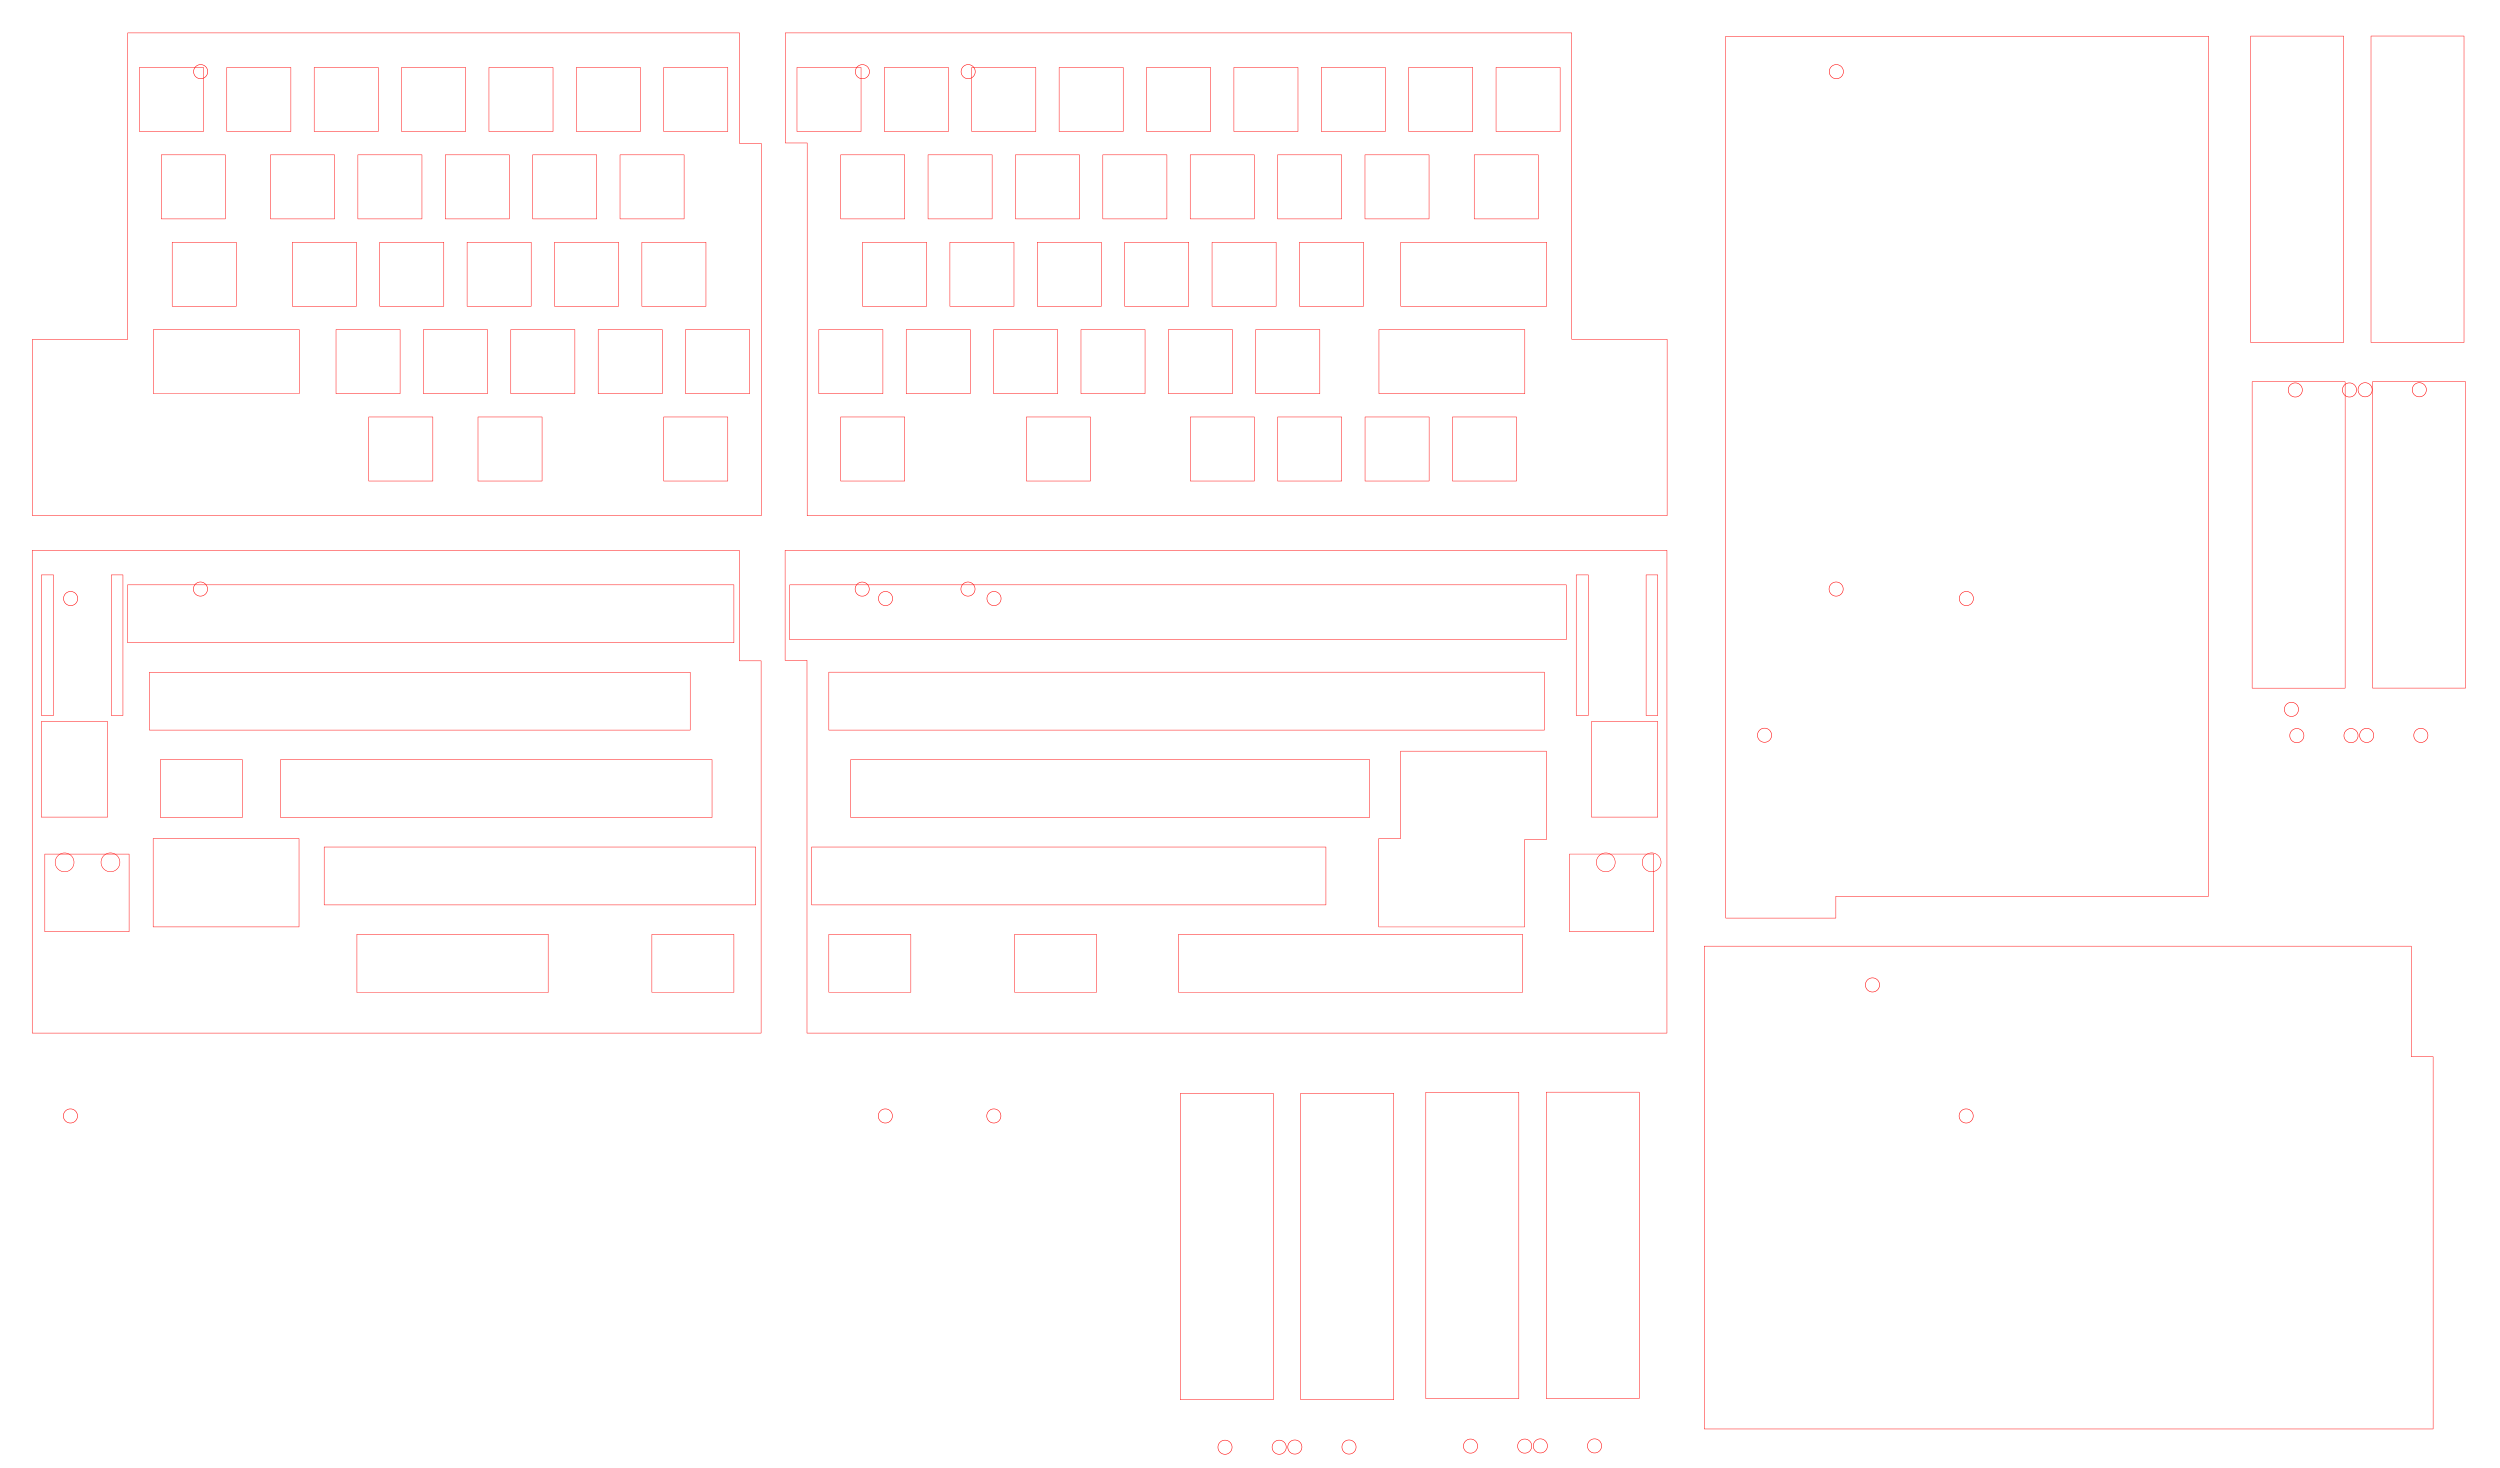 <?xml version="1.0" encoding="UTF-8" standalone="no"?>
<!-- Created with Inkscape (http://www.inkscape.org/) -->

<svg
   xmlns:dc="http://purl.org/dc/elements/1.1/"
   xmlns:cc="http://creativecommons.org/ns#"
   xmlns:rdf="http://www.w3.org/1999/02/22-rdf-syntax-ns#"
   xmlns:svg="http://www.w3.org/2000/svg"
   xmlns="http://www.w3.org/2000/svg"
   xmlns:sodipodi="http://sodipodi.sourceforge.net/DTD/sodipodi-0.dtd"
   xmlns:inkscape="http://www.inkscape.org/namespaces/inkscape"
   width="545mm"
   height="320mm"
   viewBox="0 0 545 320"
   version="1.1"
   id="svg913"
   inkscape:version="0.92.3 (2405546, 2018-03-11)"
   sodipodi:docname="acrylic-2mm.svg">
  <defs
     id="defs907" />
  <sodipodi:namedview
     id="base"
     pagecolor="#ffffff"
     bordercolor="#666666"
     borderopacity="1.0"
     inkscape:pageopacity="0.0"
     inkscape:pageshadow="2"
     inkscape:zoom="0.7"
     inkscape:cx="798.10634"
     inkscape:cy="715.59891"
     inkscape:document-units="mm"
     inkscape:current-layer="layer1"
     showgrid="false"
     inkscape:showpageshadow="false"
     inkscape:window-width="2018"
     inkscape:window-height="1298"
     inkscape:window-x="559"
     inkscape:window-y="494"
     inkscape:window-maximized="0" />
  <g
     inkscape:label="レイヤー 1"
     inkscape:groupmode="layer"
     id="layer1"
     transform="translate(0,23)">
    <polyline
       id="polyline11153"
       points="10034,32078 10127,32117 10211,32173 10282,32244 10338,32328 10376,32421 10396,32520 10396,32621 10376,32720 10338,32813 10282,32897 10211,32968 10127,33024 10034,33063 9935,33082 9834,33082 9735,33063 9642,33024 9558,32968 9487,32897 9431,32813 9392,32720 9373,32621 9373,32520 9392,32421 9431,32328 9487,32244 9558,32173 9642,32117 9735,32078 9834,32059 9935,32059 10034,32078 "
       style="fill:none;fill-opacity:1;fill-rule:evenodd;stroke:#ff0000;stroke-width:39.37;stroke-linecap:round;stroke-linejoin:round;stroke-miterlimit:4;stroke-dasharray:none;stroke-opacity:1"
       transform="matrix(0.003,0,0,0.003,470.72,-35.7)" />
    <polyline
       id="polyline11155"
       points="13971,32078 14064,32117 14148,32173 14219,32244 14275,32328 14313,32421 14333,32520 14333,32621 14313,32720 14275,32813 14219,32897 14148,32968 14064,33024 13971,33063 13872,33082 13771,33082 13672,33063 13579,33024 13495,32968 13424,32897 13368,32813 13329,32720 13310,32621 13310,32520 13329,32421 13368,32328 13424,32244 13495,32173 13579,32117 13672,32078 13771,32059 13872,32059 13971,32078 "
       style="fill:none;fill-opacity:1;fill-rule:evenodd;stroke:#ff0000;stroke-width:39.37;stroke-linecap:round;stroke-linejoin:round;stroke-miterlimit:4;stroke-dasharray:none;stroke-opacity:1"
       transform="matrix(0.003,0,0,0.003,470.72,-35.7)" />
    <path
       inkscape:connector-curvature="0"
       d="m 490.63,-15.132 v 66.797 m 20.276,-66.796 v 66.796 m -20.278,-66.8 h 20.278 m -20.274,66.801 h 20.268"
       style="fill:none;fill-opacity:0;stroke:#ff0000;stroke-width:0.1;stroke-linecap:round;stroke-linejoin:round;stroke-miterlimit:4;stroke-dasharray:none;stroke-opacity:1"
       id="path31530-70-7-2" />
    <polyline
       id="polyline11153-8"
       points="10034,32078 10127,32117 10211,32173 10282,32244 10338,32328 10376,32421 10396,32520 10396,32621 10376,32720 10338,32813 10282,32897 10211,32968 10127,33024 10034,33063 9935,33082 9834,33082 9735,33063 9642,33024 9558,32968 9487,32897 9431,32813 9392,32720 9373,32621 9373,32520 9392,32421 9431,32328 9487,32244 9558,32173 9642,32117 9735,32078 9834,32059 9935,32059 10034,32078 "
       style="fill:none;fill-opacity:1;fill-rule:evenodd;stroke:#ff0000;stroke-width:39.37;stroke-linecap:round;stroke-linejoin:round;stroke-miterlimit:4;stroke-dasharray:none;stroke-opacity:1"
       transform="matrix(-0.003,0,0,0.003,557.061,-35.743)" />
    <polyline
       id="polyline11155-9"
       points="13971,32078 14064,32117 14148,32173 14219,32244 14275,32328 14313,32421 14333,32520 14333,32621 14313,32720 14275,32813 14219,32897 14148,32968 14064,33024 13971,33063 13872,33082 13771,33082 13672,33063 13579,33024 13495,32968 13424,32897 13368,32813 13329,32720 13310,32621 13310,32520 13329,32421 13368,32328 13424,32244 13495,32173 13579,32117 13672,32078 13771,32059 13872,32059 13971,32078 "
       style="fill:none;fill-opacity:1;fill-rule:evenodd;stroke:#ff0000;stroke-width:39.37;stroke-linecap:round;stroke-linejoin:round;stroke-miterlimit:4;stroke-dasharray:none;stroke-opacity:1"
       transform="matrix(-0.003,0,0,0.003,557.061,-35.743)" />
    <path
       inkscape:connector-curvature="0"
       d="m 537.156,-15.144 v 66.798 m -20.276,-66.798 v 66.798 m 20.275,-66.801 h -20.275 m 20.274,66.8 h -20.268"
       style="fill:none;fill-opacity:0;stroke:#ff0000;stroke-width:0.1;stroke-linecap:round;stroke-linejoin:round;stroke-miterlimit:4;stroke-dasharray:none;stroke-opacity:1"
       id="path31530-70-7-2-1" />
    <polyline
       id="polyline25712-8"
       points="9562,47476 9655,47514 9739,47570 9810,47642 9866,47726 9905,47819 9925,47918 9925,48018 9905,48117 9866,48210 9810,48294 9739,48366 9655,48422 9562,48460 9463,48480 9362,48480 9264,48460 9170,48422 9087,48366 9015,48294 8959,48210 8921,48117 8901,48018 8901,47918 8921,47819 8959,47726 9015,47642 9087,47570 9170,47514 9264,47476 9362,47456 9463,47456 9562,47476 "
       style="fill:none;fill-opacity:1;fill-rule:evenodd;stroke:#ff0000;stroke-width:39.375;stroke-linecap:round;stroke-linejoin:round;stroke-miterlimit:4;stroke-dasharray:none;stroke-opacity:1"
       transform="matrix(0.003,0,0,0.003,351.614,162.674)" />
    <polyline
       id="polyline25714-4"
       points="68779,47476 68872,47514 68956,47570 69027,47642 69083,47726 69122,47819 69141,47918 69141,48018 69122,48117 69083,48210 69027,48294 68956,48366 68872,48422 68779,48460 68680,48480 68579,48480 68480,48460 68387,48422 68303,48366 68232,48294 68176,48210 68137,48117 68118,48018 68118,47918 68137,47819 68176,47726 68232,47642 68303,47570 68387,47514 68480,47476 68579,47456 68680,47456 68779,47476 "
       style="fill:none;fill-opacity:1;fill-rule:evenodd;stroke:#ff0000;stroke-width:39.375;stroke-linecap:round;stroke-linejoin:round;stroke-miterlimit:4;stroke-dasharray:none;stroke-opacity:1"
       transform="matrix(0.003,0,0,0.003,351.614,162.674)" />
    <polyline
       id="polyline26958-4"
       points="67098,9192 67191,9231 67275,9287 67346,9358 67402,9442 67440,9535 67460,9634 67460,9735 67440,9834 67402,9927 67346,10011 67275,10082 67191,10138 67098,10177 66999,10196 66898,10196 66799,10177 66706,10138 66622,10082 66551,10011 66495,9927 66456,9834 66437,9735 66437,9634 66456,9535 66495,9442 66551,9358 66622,9287 66706,9231 66799,9192 66898,9173 66999,9173 67098,9192 "
       style="fill:none;fill-opacity:1;fill-rule:evenodd;stroke:#ff0000;stroke-width:39.375;stroke-linecap:round;stroke-linejoin:round;stroke-miterlimit:4;stroke-dasharray:none;stroke-opacity:1"
       transform="matrix(0.003,0,0,0.003,351.614,162.674)" />
    <polyline
       id="polyline26964-6"
       points="19011,9188 19104,9227 19188,9283 19259,9354 19315,9438 19354,9531 19374,9630 19374,9731 19354,9830 19315,9923 19259,10007 19188,10078 19104,10134 19011,10173 18912,10192 18811,10192 18712,10173 18619,10134 18535,10078 18464,10007 18408,9923 18370,9830 18350,9731 18350,9630 18370,9531 18408,9438 18464,9354 18535,9283 18619,9227 18712,9188 18811,9169 18912,9169 19011,9188 "
       style="fill:none;fill-opacity:1;fill-rule:evenodd;stroke:#ff0000;stroke-width:39.375;stroke-linecap:round;stroke-linejoin:round;stroke-miterlimit:4;stroke-dasharray:none;stroke-opacity:1"
       transform="matrix(0.003,0,0,0.003,351.614,162.674)" />
    <path
       inkscape:connector-curvature="0"
       d="m 525.662,183.263 v 24.1 M 371.522,288.513 H 530.422 M 371.522,183.263 v 105.25 m 154.14,-81.15 h 4.76 M 371.522,183.263 h 154.14 m 4.76,24.1 v 81.15"
       style="fill:none;fill-opacity:0;stroke:#ff0000;stroke-width:0.1;stroke-linecap:round;stroke-linejoin:round;stroke-miterlimit:4;stroke-dasharray:none;stroke-opacity:1"
       id="path31532-3" />
    <polyline
       id="polyline25710-4"
       points="150653,47476 150746,47514 150830,47570 150901,47642 150957,47726 150996,47819 151015,47918 151015,48018 150996,48117 150957,48210 150901,48294 150830,48366 150746,48422 150653,48460 150554,48480 150453,48480 150354,48460 150261,48422 150177,48366 150106,48294 150050,48210 150011,48117 149992,48018 149992,47918 150011,47819 150050,47726 150106,47642 150177,47570 150261,47514 150354,47476 150453,47456 150554,47456 150653,47476 "
       style="fill:none;fill-opacity:1;fill-rule:evenodd;stroke:#ff0000;stroke-width:39.375;stroke-linecap:round;stroke-linejoin:round;stroke-miterlimit:4;stroke-dasharray:none;stroke-opacity:1"
       transform="matrix(0,-0.003,0.003,0,355.628,371.183)" />
    <polyline
       id="polyline25716-2"
       points="79995,47476 80088,47514 80172,47570 80244,47642 80300,47726 80338,47819 80358,47918 80358,48018 80338,48117 80300,48210 80244,48294 80172,48366 80088,48422 79995,48460 79896,48480 79796,48480 79697,48460 79604,48422 79520,48366 79448,48294 79392,48210 79354,48117 79334,48018 79334,47918 79354,47819 79392,47726 79448,47642 79520,47570 79604,47514 79697,47476 79796,47456 79896,47456 79995,47476 "
       style="fill:none;fill-opacity:1;fill-rule:evenodd;stroke:#ff0000;stroke-width:39.375;stroke-linecap:round;stroke-linejoin:round;stroke-miterlimit:4;stroke-dasharray:none;stroke-opacity:1"
       transform="matrix(0,-0.003,0.003,0,355.628,371.183)" />
    <polyline
       id="polyline26960-0"
       points="141204,9188 141297,9227 141381,9283 141452,9354 141508,9438 141547,9531 141566,9630 141566,9731 141547,9830 141508,9923 141452,10007 141381,10078 141297,10134 141204,10173 141105,10192 141004,10192 140905,10173 140812,10134 140728,10078 140657,10007 140601,9923 140562,9830 140543,9731 140543,9630 140562,9531 140601,9438 140657,9354 140728,9283 140812,9227 140905,9188 141004,9169 141105,9169 141204,9188 "
       style="fill:none;fill-opacity:1;fill-rule:evenodd;stroke:#ff0000;stroke-width:39.375;stroke-linecap:round;stroke-linejoin:round;stroke-miterlimit:4;stroke-dasharray:none;stroke-opacity:1"
       transform="matrix(0,-0.003,0.003,0,355.628,371.183)" />
    <polyline
       id="polyline26962-3"
       points="78117,9188 78210,9227 78294,9283 78366,9354 78422,9438 78460,9531 78480,9630 78480,9731 78460,9830 78422,9923 78366,10007 78294,10078 78210,10134 78117,10173 78018,10192 77918,10192 77819,10173 77726,10134 77642,10078 77570,10007 77514,9923 77476,9830 77456,9731 77456,9630 77476,9531 77514,9438 77570,9354 77642,9283 77726,9227 77819,9188 77918,9169 78018,9169 78117,9188 "
       style="fill:none;fill-opacity:1;fill-rule:evenodd;stroke:#ff0000;stroke-width:39.375;stroke-linecap:round;stroke-linejoin:round;stroke-miterlimit:4;stroke-dasharray:none;stroke-opacity:1"
       transform="matrix(0,-0.003,0.003,0,355.628,371.183)" />
    <path
       inkscape:connector-curvature="0"
       d="M 376.217,177.145 V -15.095 M 481.467,172.375 V -15.095 M 400.218,172.375 h 81.25 M 376.217,-15.095 H 481.467 M 376.217,177.145 h 24 m 0,0 v -4.77"
       style="fill:none;fill-opacity:0;stroke:#ff0000;stroke-width:0.1;stroke-linecap:round;stroke-linejoin:round;stroke-miterlimit:4;stroke-dasharray:none;stroke-opacity:1"
       id="path31544-33" />
    <polyline
       id="polyline11153-5"
       points="10034,32078 10127,32117 10211,32173 10282,32244 10338,32328 10376,32421 10396,32520 10396,32621 10376,32720 10338,32813 10282,32897 10211,32968 10127,33024 10034,33063 9935,33082 9834,33082 9735,33063 9642,33024 9558,32968 9487,32897 9431,32813 9392,32720 9373,32621 9373,32520 9392,32421 9431,32328 9487,32244 9558,32173 9642,32117 9735,32078 9834,32059 9935,32059 10034,32078 "
       style="fill:none;fill-opacity:1;fill-rule:evenodd;stroke:#ff0000;stroke-width:39.37;stroke-linecap:round;stroke-linejoin:round;stroke-miterlimit:4;stroke-dasharray:none;stroke-opacity:1"
       transform="matrix(0.003,0,0,0.003,471.055,39.65)" />
    <polyline
       id="polyline11155-3"
       points="13971,32078 14064,32117 14148,32173 14219,32244 14275,32328 14313,32421 14333,32520 14333,32621 14313,32720 14275,32813 14219,32897 14148,32968 14064,33024 13971,33063 13872,33082 13771,33082 13672,33063 13579,33024 13495,32968 13424,32897 13368,32813 13329,32720 13310,32621 13310,32520 13329,32421 13368,32328 13424,32244 13495,32173 13579,32117 13672,32078 13771,32059 13872,32059 13971,32078 "
       style="fill:none;fill-opacity:1;fill-rule:evenodd;stroke:#ff0000;stroke-width:39.37;stroke-linecap:round;stroke-linejoin:round;stroke-miterlimit:4;stroke-dasharray:none;stroke-opacity:1"
       transform="matrix(0.003,0,0,0.003,471.055,39.65)" />
    <path
       inkscape:connector-curvature="0"
       d="M 490.965,60.217 V 127.014 M 511.241,60.218 V 127.014 M 490.963,60.214 h 20.278 m -20.274,66.801 h 20.268"
       style="fill:none;fill-opacity:0;stroke:#ff0000;stroke-width:0.1;stroke-linecap:round;stroke-linejoin:round;stroke-miterlimit:4;stroke-dasharray:none;stroke-opacity:1"
       id="path31530-70-7-2-8" />
    <polyline
       id="polyline11153-8-2"
       points="10034,32078 10127,32117 10211,32173 10282,32244 10338,32328 10376,32421 10396,32520 10396,32621 10376,32720 10338,32813 10282,32897 10211,32968 10127,33024 10034,33063 9935,33082 9834,33082 9735,33063 9642,33024 9558,32968 9487,32897 9431,32813 9392,32720 9373,32621 9373,32520 9392,32421 9431,32328 9487,32244 9558,32173 9642,32117 9735,32078 9834,32059 9935,32059 10034,32078 "
       style="fill:none;fill-opacity:1;fill-rule:evenodd;stroke:#ff0000;stroke-width:39.37;stroke-linecap:round;stroke-linejoin:round;stroke-miterlimit:4;stroke-dasharray:none;stroke-opacity:1"
       transform="matrix(-0.003,0,0,0.003,557.396,39.606)" />
    <polyline
       id="polyline11155-9-1"
       points="13971,32078 14064,32117 14148,32173 14219,32244 14275,32328 14313,32421 14333,32520 14333,32621 14313,32720 14275,32813 14219,32897 14148,32968 14064,33024 13971,33063 13872,33082 13771,33082 13672,33063 13579,33024 13495,32968 13424,32897 13368,32813 13329,32720 13310,32621 13310,32520 13329,32421 13368,32328 13424,32244 13495,32173 13579,32117 13672,32078 13771,32059 13872,32059 13971,32078 "
       style="fill:none;fill-opacity:1;fill-rule:evenodd;stroke:#ff0000;stroke-width:39.37;stroke-linecap:round;stroke-linejoin:round;stroke-miterlimit:4;stroke-dasharray:none;stroke-opacity:1"
       transform="matrix(-0.003,0,0,0.003,557.396,39.606)" />
    <path
       inkscape:connector-curvature="0"
       d="M 537.49,60.205 V 127.003 M 517.214,60.204 v 66.798 m 20.275,-66.801 h -20.275 m 20.274,66.8 h -20.268"
       style="fill:none;fill-opacity:0;stroke:#ff0000;stroke-width:0.1;stroke-linecap:round;stroke-linejoin:round;stroke-miterlimit:4;stroke-dasharray:none;stroke-opacity:1"
       id="path31530-70-7-2-1-1" />
    <polyline
       id="polyline25710-5-9"
       points="150653,47476 150746,47514 150830,47570 150901,47642 150957,47726 150996,47819 151015,47918 151015,48018 150996,48117 150957,48210 150901,48294 150830,48366 150746,48422 150653,48460 150554,48480 150453,48480 150354,48460 150261,48422 150177,48366 150106,48294 150050,48210 150011,48117 149992,48018 149992,47918 150011,47819 150050,47726 150106,47642 150177,47570 150261,47514 150354,47476 150453,47456 150554,47456 150653,47476 "
       style="fill:none;fill-opacity:1;fill-rule:evenodd;stroke:#ff0000;stroke-width:39.37;stroke-linecap:round;stroke-linejoin:round;stroke-miterlimit:4;stroke-dasharray:none;stroke-opacity:1"
       transform="matrix(0.003,0,0,0.003,-22.885,76.375)" />
    <polyline
       id="polyline25712-1-3"
       points="9562,47476 9655,47514 9739,47570 9810,47642 9866,47726 9905,47819 9925,47918 9925,48018 9905,48117 9866,48210 9810,48294 9739,48366 9655,48422 9562,48460 9463,48480 9362,48480 9264,48460 9170,48422 9087,48366 9015,48294 8959,48210 8921,48117 8901,48018 8901,47918 8921,47819 8959,47726 9015,47642 9087,47570 9170,47514 9264,47476 9362,47456 9463,47456 9562,47476 "
       style="fill:none;fill-opacity:1;fill-rule:evenodd;stroke:#ff0000;stroke-width:39.37;stroke-linecap:round;stroke-linejoin:round;stroke-miterlimit:4;stroke-dasharray:none;stroke-opacity:1"
       transform="matrix(0.003,0,0,0.003,-12.885,76.375)" />
    <polyline
       id="polyline25714-48-0"
       points="68779,47476 68872,47514 68956,47570 69027,47642 69083,47726 69122,47819 69141,47918 69141,48018 69122,48117 69083,48210 69027,48294 68956,48366 68872,48422 68779,48460 68680,48480 68579,48480 68480,48460 68387,48422 68303,48366 68232,48294 68176,48210 68137,48117 68118,48018 68118,47918 68137,47819 68176,47726 68232,47642 68303,47570 68387,47514 68480,47476 68579,47456 68680,47456 68779,47476 "
       style="fill:none;fill-opacity:1;fill-rule:evenodd;stroke:#ff0000;stroke-width:39.37;stroke-linecap:round;stroke-linejoin:round;stroke-miterlimit:4;stroke-dasharray:none;stroke-opacity:1"
       transform="matrix(0.003,0,0,0.003,-12.885,76.375)" />
    <polyline
       id="polyline25716-9-2"
       points="79995,47476 80088,47514 80172,47570 80244,47642 80300,47726 80338,47819 80358,47918 80358,48018 80338,48117 80300,48210 80244,48294 80172,48366 80088,48422 79995,48460 79896,48480 79796,48480 79697,48460 79604,48422 79520,48366 79448,48294 79392,48210 79354,48117 79334,48018 79334,47918 79354,47819 79392,47726 79448,47642 79520,47570 79604,47514 79697,47476 79796,47456 79896,47456 79995,47476 "
       style="fill:none;fill-opacity:1;fill-rule:evenodd;stroke:#ff0000;stroke-width:39.37;stroke-linecap:round;stroke-linejoin:round;stroke-miterlimit:4;stroke-dasharray:none;stroke-opacity:1"
       transform="matrix(0.003,0,0,0.003,-22.885,76.375)" />
    <polyline
       id="polyline26958-9-6"
       points="67098,9192 67191,9231 67275,9287 67346,9358 67402,9442 67440,9535 67460,9634 67460,9735 67440,9834 67402,9927 67346,10011 67275,10082 67191,10138 67098,10177 66999,10196 66898,10196 66799,10177 66706,10138 66622,10082 66551,10011 66495,9927 66456,9834 66437,9735 66437,9634 66456,9535 66495,9442 66551,9358 66622,9287 66706,9231 66799,9192 66898,9173 66999,9173 67098,9192 "
       style="fill:none;fill-opacity:1;fill-rule:evenodd;stroke:#ff0000;stroke-width:39.37;stroke-linecap:round;stroke-linejoin:round;stroke-miterlimit:4;stroke-dasharray:none;stroke-opacity:1"
       transform="matrix(0.003,0,0,0.003,-12.885,76.375)" />
    <polyline
       id="polyline26960-3-4"
       points="141204,9188 141297,9227 141381,9283 141452,9354 141508,9438 141547,9531 141566,9630 141566,9731 141547,9830 141508,9923 141452,10007 141381,10078 141297,10134 141204,10173 141105,10192 141004,10192 140905,10173 140812,10134 140728,10078 140657,10007 140601,9923 140562,9830 140543,9731 140543,9630 140562,9531 140601,9438 140657,9354 140728,9283 140812,9227 140905,9188 141004,9169 141105,9169 141204,9188 "
       style="fill:none;fill-opacity:1;fill-rule:evenodd;stroke:#ff0000;stroke-width:39.37;stroke-linecap:round;stroke-linejoin:round;stroke-miterlimit:4;stroke-dasharray:none;stroke-opacity:1"
       transform="matrix(0.003,0,0,0.003,-22.885,76.375)" />
    <polyline
       id="polyline26962-7-7"
       points="78117,9188 78210,9227 78294,9283 78366,9354 78422,9438 78460,9531 78480,9630 78480,9731 78460,9830 78422,9923 78366,10007 78294,10078 78210,10134 78117,10173 78018,10192 77918,10192 77819,10173 77726,10134 77642,10078 77570,10007 77514,9923 77476,9830 77456,9731 77456,9630 77476,9531 77514,9438 77570,9354 77642,9283 77726,9227 77819,9188 77918,9169 78018,9169 78117,9188 "
       style="fill:none;fill-opacity:1;fill-rule:evenodd;stroke:#ff0000;stroke-width:39.37;stroke-linecap:round;stroke-linejoin:round;stroke-miterlimit:4;stroke-dasharray:none;stroke-opacity:1"
       transform="matrix(0.003,0,0,0.003,-22.885,76.375)" />
    <polyline
       id="polyline26964-2-1"
       points="19011,9188 19104,9227 19188,9283 19259,9354 19315,9438 19354,9531 19374,9630 19374,9731 19354,9830 19315,9923 19259,10007 19188,10078 19104,10134 19011,10173 18912,10192 18811,10192 18712,10173 18619,10134 18535,10078 18464,10007 18408,9923 18370,9830 18350,9731 18350,9630 18370,9531 18408,9438 18464,9354 18535,9283 18619,9227 18712,9188 18811,9169 18912,9169 19011,9188 "
       style="fill:none;fill-opacity:1;fill-rule:evenodd;stroke:#ff0000;stroke-width:39.37;stroke-linecap:round;stroke-linejoin:round;stroke-miterlimit:4;stroke-dasharray:none;stroke-opacity:1"
       transform="matrix(0.003,0,0,0.003,-12.885,76.375)" />
    <path
       inkscape:connector-curvature="0"
       d="m 142.108,193.321 v -12.623 m 17.871,12.616 h -17.865 m 17.875,-12.62 v 12.629 m -17.864,-12.624 h 17.854"
       style="fill:none;fill-opacity:0;stroke:#ff0000;stroke-width:0.1;stroke-linecap:round;stroke-linejoin:round;stroke-miterlimit:4;stroke-dasharray:none;stroke-opacity:1"
       id="path30322-6-5" />
    <path
       inkscape:connector-curvature="0"
       d="m 164.751,161.643 v 12.621 M 70.679,161.648 h 94.073 m -0.005,12.616 H 70.672 m -0.001,0.001 v -12.621"
       style="fill:none;fill-opacity:0;stroke:#ff0000;stroke-width:0.1;stroke-linecap:round;stroke-linejoin:round;stroke-miterlimit:4;stroke-dasharray:none;stroke-opacity:1"
       id="path30738-9-1" />
    <path
       inkscape:connector-curvature="0"
       d="m 165.923,121.064 v 81.15 M 7.023,96.964 H 161.163 m 0,24.1 h 4.76 M 7.023,96.964 V 202.214 m 0,0 H 165.923 M 161.163,96.964 v 24.1"
       style="fill:none;fill-opacity:0;stroke:#ff0000;stroke-width:0.1;stroke-linecap:round;stroke-linejoin:round;stroke-miterlimit:4;stroke-dasharray:none;stroke-opacity:1"
       id="path20597-1" />
    <path
       inkscape:connector-curvature="0"
       id="path20595-0"
       d="m 119.501,180.693 v 12.623"
       style="fill:none;fill-opacity:0;stroke:#ff0000;stroke-width:0.1;stroke-linecap:round;stroke-linejoin:round;stroke-miterlimit:4;stroke-dasharray:none;stroke-opacity:1" />
    <path
       inkscape:connector-curvature="0"
       id="path20593-2"
       d="M 77.808,193.317 V 180.698"
       style="fill:none;fill-opacity:0;stroke:#ff0000;stroke-width:0.1;stroke-linecap:round;stroke-linejoin:round;stroke-miterlimit:4;stroke-dasharray:none;stroke-opacity:1" />
    <path
       inkscape:connector-curvature="0"
       id="path20591-2"
       d="M 119.496,193.314 H 77.812"
       style="fill:none;fill-opacity:0;stroke:#ff0000;stroke-width:0.1;stroke-linecap:round;stroke-linejoin:round;stroke-miterlimit:4;stroke-dasharray:none;stroke-opacity:1" />
    <path
       inkscape:connector-curvature="0"
       id="path31532-8-3"
       d="M 77.809,180.698 H 119.501"
       style="fill:none;fill-opacity:0;stroke:#ff0000;stroke-width:0.1;stroke-linecap:round;stroke-linejoin:round;stroke-miterlimit:4;stroke-dasharray:none;stroke-opacity:1" />
    <path
       inkscape:connector-curvature="0"
       d="m 9.022,102.326 h 2.638 m 0.005,30.652 V 102.327 M 9.023,132.978 v -30.653 m -5.8e-4,30.649 h 2.638"
       style="fill:none;fill-opacity:0;stroke:#ff0000;stroke-width:0.1;stroke-linecap:round;stroke-linejoin:round;stroke-miterlimit:4;stroke-dasharray:none;stroke-opacity:1"
       id="path24534-3-7-4" />
    <path
       inkscape:connector-curvature="0"
       d="m 24.261,102.327 h 2.539 m -2.539,30.656 h 2.539 m -2.539,-0.005 v -30.647 m 2.54,30.656 v -30.66"
       style="fill:none;fill-opacity:0;stroke:#ff0000;stroke-width:0.1;stroke-linecap:round;stroke-linejoin:round;stroke-miterlimit:4;stroke-dasharray:none;stroke-opacity:1"
       id="path24534-3-3-2-4" />
    <path
       inkscape:connector-curvature="0"
       d="m 343.614,102.322 h 2.638 m 0.004,30.652 v -30.651 m -2.643,30.651 v -30.653 m 0,30.649 h 2.638"
       style="fill:none;fill-opacity:0;stroke:#ff0000;stroke-width:0.1;stroke-linecap:round;stroke-linejoin:round;stroke-miterlimit:4;stroke-dasharray:none;stroke-opacity:1"
       id="path24534-3-7-0-2" />
    <path
       inkscape:connector-curvature="0"
       d="m 358.853,102.323 h 2.539 m -2.539,30.656 h 2.539 m -2.539,-0.005 v -30.647 m 2.54,30.656 v -30.66"
       style="fill:none;fill-opacity:0;stroke:#ff0000;stroke-width:0.1;stroke-linecap:round;stroke-linejoin:round;stroke-miterlimit:4;stroke-dasharray:none;stroke-opacity:1"
       id="path24534-3-3-2-0-6" />
    <path
       inkscape:connector-curvature="0"
       d="M 27.813,117.114 H 159.987 M 27.81,104.498 H 159.984 m 0.004,-0.004 v 12.621 m -132.181,0.003 v -12.621"
       style="fill:none;fill-opacity:0;stroke:#ff0000;stroke-width:0.1;stroke-linecap:round;stroke-linejoin:round;stroke-miterlimit:4;stroke-dasharray:none;stroke-opacity:1"
       id="path30382-9-5-7-1" />
    <path
       inkscape:connector-curvature="0"
       d="M 32.574,136.166 H 150.46 M 32.568,123.548 H 150.455 m 0.009,-0.005 v 12.621 m -117.893,0.006 v -12.622"
       style="fill:none;fill-opacity:0;stroke:#ff0000;stroke-width:0.1;stroke-linecap:round;stroke-linejoin:round;stroke-miterlimit:4;stroke-dasharray:none;stroke-opacity:1"
       id="path30382-9-5-7-7-9-8" />
    <path
       inkscape:connector-curvature="0"
       d="m 65.19,159.821 v 19.22 m -31.801,0.019 v -19.258 m 0.002,2.6e-4 h 31.797 m 6.9e-5,19.267 h -31.797"
       style="fill:none;fill-opacity:0;stroke:#ff0000;stroke-width:0.1;stroke-linecap:round;stroke-linejoin:round;stroke-miterlimit:4;stroke-dasharray:none;stroke-opacity:1"
       id="path30744-7-2-6-2-0" />
    <path
       inkscape:connector-curvature="0"
       d="m 332.365,179.072 h -31.797 m 4.755,-19.267 h -4.755 m 36.556,0.217 h -4.757 m 4.757,-19.267 h -31.797 m -4.76,38.278 v -19.199 m 31.799,0.188 v 19.012 M 305.326,159.802 v -19.044 m 31.8,0.076 v 19.179"
       style="fill:none;fill-opacity:0;stroke:#ff0000;stroke-width:0.1;stroke-linecap:round;stroke-linejoin:round;stroke-miterlimit:4;stroke-dasharray:none;stroke-opacity:1"
       id="path30742-2-8-7-2-5-4-5-6" />
    <path
       inkscape:connector-curvature="0"
       d="m 34.953,155.215 h 17.872 m -17.875,-12.618 h 17.883 m -17.883,12.62 v -12.62 m 17.883,-0.005 v 12.624"
       style="fill:none;fill-opacity:0;stroke:#ff0000;stroke-width:0.1;stroke-linecap:round;stroke-linejoin:round;stroke-miterlimit:4;stroke-dasharray:none;stroke-opacity:1"
       id="path30382-9-5-7-7-9-1-0-1" />
    <path
       inkscape:connector-curvature="0"
       d="m 61.148,142.599 h 94.081 m -94.079,12.616 h 94.065 m 0.011,-12.622 v 12.623 m -94.081,-2e-5 v -12.618"
       style="fill:none;fill-opacity:0;stroke:#ff0000;stroke-width:0.1;stroke-linecap:round;stroke-linejoin:round;stroke-miterlimit:4;stroke-dasharray:none;stroke-opacity:1"
       id="path30382-9-5-7-7-9-1-0-8-8-2" />
    <path
       inkscape:connector-curvature="0"
       d="m 180.684,136.164 h 155.989 M 180.677,123.538 h 155.996 m 0.004,0.005 v 12.619 m -155.993,-7.9e-4 v -12.613"
       style="fill:none;fill-opacity:0;stroke:#ff0000;stroke-width:0.1;stroke-linecap:round;stroke-linejoin:round;stroke-miterlimit:4;stroke-dasharray:none;stroke-opacity:1"
       id="path30990-3-5-5-1-9" />
    <path
       inkscape:connector-curvature="0"
       d="M 185.445,155.214 H 298.576 m 0,-12.62 v 12.618 m -113.131,0.003 v -12.616 m 6e-5,0 h 113.131"
       style="fill:none;fill-opacity:0;stroke:#ff0000;stroke-width:0.1;stroke-linecap:round;stroke-linejoin:round;stroke-miterlimit:4;stroke-dasharray:none;stroke-opacity:1"
       id="path31204-9-2-4" />
    <path
       inkscape:connector-curvature="0"
       d="m 180.687,193.314 h 17.877 m -17.881,-0.004 v -12.612 m 17.881,-0.005 v 12.62 m -17.877,-12.615 h 17.877"
       style="fill:none;fill-opacity:0;stroke:#ff0000;stroke-width:0.1;stroke-linecap:round;stroke-linejoin:round;stroke-miterlimit:4;stroke-dasharray:none;stroke-opacity:1"
       id="path30828-5-3-7" />
    <path
       inkscape:connector-curvature="0"
       d="m 221.172,193.314 h 17.877 m -17.877,-12.616 h 17.877 m 0.003,-0.005 v 12.619 m -17.881,-0.002 v -12.612"
       style="fill:none;fill-opacity:0;stroke:#ff0000;stroke-width:0.1;stroke-linecap:round;stroke-linejoin:round;stroke-miterlimit:4;stroke-dasharray:none;stroke-opacity:1"
       id="path30828-5-1-7-3" />
    <path
       inkscape:connector-curvature="0"
       d="m 256.899,193.314 h 75.031 m -75.031,-0.003 V 180.697 m 2.4e-4,9e-5 h 75.031 m 0,-0.005 v 12.619"
       style="fill:none;fill-opacity:0;stroke:#ff0000;stroke-width:0.1;stroke-linecap:round;stroke-linejoin:round;stroke-miterlimit:4;stroke-dasharray:none;stroke-opacity:1"
       id="path30884-0-0-8" />
    <polyline
       id="polyline26118-1-3-0"
       points="10034,32078 10127,32117 10211,32173 10282,32244 10338,32328 10376,32421 10396,32520 10396,32621 10376,32720 10338,32813 10282,32897 10211,32968 10127,33024 10034,33063 9935,33082 9834,33082 9735,33063 9642,33024 9558,32968 9487,32897 9431,32813 9392,32720 9373,32621 9373,32520 9392,32421 9431,32328 9487,32244 9558,32173 9642,32117 9735,32078 9834,32059 9935,32059 10034,32078 "
       style="fill:none;fill-opacity:1;fill-rule:evenodd;stroke:#ff0000;stroke-width:26.208;stroke-linecap:round;stroke-linejoin:round;stroke-miterlimit:4;stroke-dasharray:none;stroke-opacity:1"
       transform="matrix(0.004,0,0,0.004,-25.456,34.713)" />
    <polyline
       id="polyline26118-1-3-4-2"
       points="10034,32078 10127,32117 10211,32173 10282,32244 10338,32328 10376,32421 10396,32520 10396,32621 10376,32720 10338,32813 10282,32897 10211,32968 10127,33024 10034,33063 9935,33082 9834,33082 9735,33063 9642,33024 9558,32968 9487,32897 9431,32813 9392,32720 9373,32621 9373,32520 9392,32421 9431,32328 9487,32244 9558,32173 9642,32117 9735,32078 9834,32059 9935,32059 10034,32078 "
       style="fill:none;fill-opacity:1;fill-rule:evenodd;stroke:#ff0000;stroke-width:26.208;stroke-linecap:round;stroke-linejoin:round;stroke-miterlimit:4;stroke-dasharray:none;stroke-opacity:1"
       transform="matrix(0.004,0,0,0.004,-15.46,34.705)" />
    <polyline
       id="polyline26118-1-3-4-9-2"
       points="10034,32078 10127,32117 10211,32173 10282,32244 10338,32328 10376,32421 10396,32520 10396,32621 10376,32720 10338,32813 10282,32897 10211,32968 10127,33024 10034,33063 9935,33082 9834,33082 9735,33063 9642,33024 9558,32968 9487,32897 9431,32813 9392,32720 9373,32621 9373,32520 9392,32421 9431,32328 9487,32244 9558,32173 9642,32117 9735,32078 9834,32059 9935,32059 10034,32078 "
       style="fill:none;fill-opacity:1;fill-rule:evenodd;stroke:#ff0000;stroke-width:26.208;stroke-linecap:round;stroke-linejoin:round;stroke-miterlimit:4;stroke-dasharray:none;stroke-opacity:1"
       transform="matrix(0.004,0,0,0.004,310.524,34.707)" />
    <polyline
       id="polyline26118-1-3-4-9-6-3"
       points="10034,32078 10127,32117 10211,32173 10282,32244 10338,32328 10376,32421 10396,32520 10396,32621 10376,32720 10338,32813 10282,32897 10211,32968 10127,33024 10034,33063 9935,33082 9834,33082 9735,33063 9642,33024 9558,32968 9487,32897 9431,32813 9392,32720 9373,32621 9373,32520 9392,32421 9431,32328 9487,32244 9558,32173 9642,32117 9735,32078 9834,32059 9935,32059 10034,32078 "
       style="fill:none;fill-opacity:1;fill-rule:evenodd;stroke:#ff0000;stroke-width:26.208;stroke-linecap:round;stroke-linejoin:round;stroke-miterlimit:4;stroke-dasharray:none;stroke-opacity:1"
       transform="matrix(0.004,0,0,0.004,320.519,34.705)" />
    <path
       inkscape:connector-curvature="0"
       d="M 9.774,180.124 H 28.14 M 9.775,163.187 H 28.146 M 9.773,180.126 v -16.94 m 18.372,16.937 v -16.936"
       style="fill:none;fill-opacity:0;stroke:#ff0000;stroke-width:0.1;stroke-linecap:round;stroke-linejoin:round;stroke-miterlimit:4;stroke-dasharray:none;stroke-opacity:1"
       id="path30746-8-0-7-5-3-4" />
    <path
       inkscape:connector-curvature="0"
       d="m 342.144,180.124 h 18.366 m -18.365,-16.938 h 18.371 m -18.373,16.939 v -16.94 m 18.372,16.937 v -16.936"
       style="fill:none;fill-opacity:0;stroke:#ff0000;stroke-width:0.1;stroke-linecap:round;stroke-linejoin:round;stroke-miterlimit:4;stroke-dasharray:none;stroke-opacity:1"
       id="path30746-8-0-7-5-3-1-5" />
    <path
       inkscape:connector-curvature="0"
       d="m 171.153,96.967 v 23.997 m 0,0 h 4.77 M 363.393,96.964 V 202.214 m -187.47,-81.275 v 81.275 m 0,0 h 187.47 M 171.153,96.964 h 192.24"
       style="fill:none;fill-opacity:0;stroke:#ff0000;stroke-width:0.1;stroke-linecap:round;stroke-linejoin:round;stroke-miterlimit:4;stroke-dasharray:none;stroke-opacity:1"
       id="path26612-0-7" />
    <path
       inkscape:connector-curvature="0"
       id="path20561-3"
       d="m 346.974,155.124 h 14.419"
       style="fill:none;fill-opacity:0;stroke:#ff0000;stroke-width:0.1;stroke-linecap:round;stroke-linejoin:round;stroke-miterlimit:4;stroke-dasharray:none;stroke-opacity:1" />
    <path
       inkscape:connector-curvature="0"
       d="M 346.974,134.303 H 361.389"
       style="fill:none;fill-opacity:0;stroke:#ff0000;stroke-width:0.1;stroke-linecap:round;stroke-linejoin:round;stroke-miterlimit:4;stroke-dasharray:none;stroke-opacity:1"
       id="path20559-1" />
    <path
       inkscape:connector-curvature="0"
       id="path20557-4"
       d="M 346.984,155.112 V 134.304"
       style="fill:none;fill-opacity:0;stroke:#ff0000;stroke-width:0.1;stroke-linecap:round;stroke-linejoin:round;stroke-miterlimit:4;stroke-dasharray:none;stroke-opacity:1" />
    <path
       inkscape:connector-curvature="0"
       id="path30746-8-0-7-5-3-1-2-1"
       d="M 361.394,155.112 V 134.305"
       style="fill:none;fill-opacity:0;stroke:#ff0000;stroke-width:0.1;stroke-linecap:round;stroke-linejoin:round;stroke-miterlimit:4;stroke-dasharray:none;stroke-opacity:1" />
    <path
       inkscape:connector-curvature="0"
       id="path20561-4-8"
       d="M 9.011,155.124 H 23.43"
       style="fill:none;fill-opacity:0;stroke:#ff0000;stroke-width:0.1;stroke-linecap:round;stroke-linejoin:round;stroke-miterlimit:4;stroke-dasharray:none;stroke-opacity:1" />
    <path
       inkscape:connector-curvature="0"
       d="M 9.011,134.303 H 23.426"
       style="fill:none;fill-opacity:0;stroke:#ff0000;stroke-width:0.1;stroke-linecap:round;stroke-linejoin:round;stroke-miterlimit:4;stroke-dasharray:none;stroke-opacity:1"
       id="path20559-7-6" />
    <path
       inkscape:connector-curvature="0"
       id="path20557-6-8"
       d="M 9.021,155.112 V 134.304"
       style="fill:none;fill-opacity:0;stroke:#ff0000;stroke-width:0.1;stroke-linecap:round;stroke-linejoin:round;stroke-miterlimit:4;stroke-dasharray:none;stroke-opacity:1" />
    <path
       inkscape:connector-curvature="0"
       id="path30746-8-0-7-5-3-1-2-3-9"
       d="M 23.431,155.112 V 134.305"
       style="fill:none;fill-opacity:0;stroke:#ff0000;stroke-width:0.1;stroke-linecap:round;stroke-linejoin:round;stroke-miterlimit:4;stroke-dasharray:none;stroke-opacity:1" />
    <path
       inkscape:connector-curvature="0"
       d="m 172.159,104.498 v 11.974 m 0.001,0.002 H 341.372 M 172.159,104.498 h 169.281 m 0,-0.007 v 11.962"
       style="fill:none;fill-opacity:0;stroke:#ff0000;stroke-width:0.1;stroke-linecap:round;stroke-linejoin:round;stroke-miterlimit:4;stroke-dasharray:none;stroke-opacity:1"
       id="path26612-0-8-9" />
    <path
       inkscape:connector-curvature="0"
       d="m 176.925,161.651 v 12.612 m 0,-12.614 h 112.126 m 0,-0.005 v 12.62 m -112.128,0 h 112.128"
       style="fill:none;fill-opacity:0;stroke:#ff0000;stroke-width:0.1;stroke-linecap:round;stroke-linejoin:round;stroke-miterlimit:4;stroke-dasharray:none;stroke-opacity:1"
       id="path26612-0-8-2-8" />
    <polyline
       id="polyline11153-4"
       points="10034,32078 10127,32117 10211,32173 10282,32244 10338,32328 10376,32421 10396,32520 10396,32621 10376,32720 10338,32813 10282,32897 10211,32968 10127,33024 10034,33063 9935,33082 9834,33082 9735,33063 9642,33024 9558,32968 9487,32897 9431,32813 9392,32720 9373,32621 9373,32520 9392,32421 9431,32328 9487,32244 9558,32173 9642,32117 9735,32078 9834,32059 9935,32059 10034,32078 "
       style="fill:none;fill-opacity:1;fill-rule:evenodd;stroke:#ff0000;stroke-width:39.37;stroke-linecap:round;stroke-linejoin:round;stroke-miterlimit:4;stroke-dasharray:none;stroke-opacity:1"
       transform="matrix(0.003,0,0,0.003,290.918,194.54)" />
    <polyline
       id="polyline11155-33"
       points="13971,32078 14064,32117 14148,32173 14219,32244 14275,32328 14313,32421 14333,32520 14333,32621 14313,32720 14275,32813 14219,32897 14148,32968 14064,33024 13971,33063 13872,33082 13771,33082 13672,33063 13579,33024 13495,32968 13424,32897 13368,32813 13329,32720 13310,32621 13310,32520 13329,32421 13368,32328 13424,32244 13495,32173 13579,32117 13672,32078 13771,32059 13872,32059 13971,32078 "
       style="fill:none;fill-opacity:1;fill-rule:evenodd;stroke:#ff0000;stroke-width:39.37;stroke-linecap:round;stroke-linejoin:round;stroke-miterlimit:4;stroke-dasharray:none;stroke-opacity:1"
       transform="matrix(0.003,0,0,0.003,290.918,194.54)" />
    <path
       inkscape:connector-curvature="0"
       d="m 310.829,215.108 v 66.797 m 20.276,-66.796 v 66.796 m -20.278,-66.8 h 20.278 m -20.274,66.801 h 20.268"
       style="fill:none;fill-opacity:0;stroke:#ff0000;stroke-width:0.1;stroke-linecap:round;stroke-linejoin:round;stroke-miterlimit:4;stroke-dasharray:none;stroke-opacity:1"
       id="path31530-70-7-2-14" />
    <polyline
       id="polyline11153-8-3"
       points="10034,32078 10127,32117 10211,32173 10282,32244 10338,32328 10376,32421 10396,32520 10396,32621 10376,32720 10338,32813 10282,32897 10211,32968 10127,33024 10034,33063 9935,33082 9834,33082 9735,33063 9642,33024 9558,32968 9487,32897 9431,32813 9392,32720 9373,32621 9373,32520 9392,32421 9431,32328 9487,32244 9558,32173 9642,32117 9735,32078 9834,32059 9935,32059 10034,32078 "
       style="fill:none;fill-opacity:1;fill-rule:evenodd;stroke:#ff0000;stroke-width:39.37;stroke-linecap:round;stroke-linejoin:round;stroke-miterlimit:4;stroke-dasharray:none;stroke-opacity:1"
       transform="matrix(-0.003,0,0,0.003,377.26,194.497)" />
    <polyline
       id="polyline11155-9-9"
       points="13971,32078 14064,32117 14148,32173 14219,32244 14275,32328 14313,32421 14333,32520 14333,32621 14313,32720 14275,32813 14219,32897 14148,32968 14064,33024 13971,33063 13872,33082 13771,33082 13672,33063 13579,33024 13495,32968 13424,32897 13368,32813 13329,32720 13310,32621 13310,32520 13329,32421 13368,32328 13424,32244 13495,32173 13579,32117 13672,32078 13771,32059 13872,32059 13971,32078 "
       style="fill:none;fill-opacity:1;fill-rule:evenodd;stroke:#ff0000;stroke-width:39.37;stroke-linecap:round;stroke-linejoin:round;stroke-miterlimit:4;stroke-dasharray:none;stroke-opacity:1"
       transform="matrix(-0.003,0,0,0.003,377.26,194.497)" />
    <path
       inkscape:connector-curvature="0"
       d="m 357.354,215.095 v 66.798 m -20.276,-66.798 v 66.798 m 20.275,-66.801 h -20.275 m 20.274,66.8 h -20.268"
       style="fill:none;fill-opacity:0;stroke:#ff0000;stroke-width:0.1;stroke-linecap:round;stroke-linejoin:round;stroke-miterlimit:4;stroke-dasharray:none;stroke-opacity:1"
       id="path31530-70-7-2-1-16" />
    <polyline
       id="polyline11153-5-5"
       points="10034,32078 10127,32117 10211,32173 10282,32244 10338,32328 10376,32421 10396,32520 10396,32621 10376,32720 10338,32813 10282,32897 10211,32968 10127,33024 10034,33063 9935,33082 9834,33082 9735,33063 9642,33024 9558,32968 9487,32897 9431,32813 9392,32720 9373,32621 9373,32520 9392,32421 9431,32328 9487,32244 9558,32173 9642,32117 9735,32078 9834,32059 9935,32059 10034,32078 "
       style="fill:none;fill-opacity:1;fill-rule:evenodd;stroke:#ff0000;stroke-width:39.37;stroke-linecap:round;stroke-linejoin:round;stroke-miterlimit:4;stroke-dasharray:none;stroke-opacity:1"
       transform="matrix(0.003,0,0,0.003,237.398,194.786)" />
    <polyline
       id="polyline11155-3-0"
       points="13971,32078 14064,32117 14148,32173 14219,32244 14275,32328 14313,32421 14333,32520 14333,32621 14313,32720 14275,32813 14219,32897 14148,32968 14064,33024 13971,33063 13872,33082 13771,33082 13672,33063 13579,33024 13495,32968 13424,32897 13368,32813 13329,32720 13310,32621 13310,32520 13329,32421 13368,32328 13424,32244 13495,32173 13579,32117 13672,32078 13771,32059 13872,32059 13971,32078 "
       style="fill:none;fill-opacity:1;fill-rule:evenodd;stroke:#ff0000;stroke-width:39.37;stroke-linecap:round;stroke-linejoin:round;stroke-miterlimit:4;stroke-dasharray:none;stroke-opacity:1"
       transform="matrix(0.003,0,0,0.003,237.398,194.786)" />
    <path
       inkscape:connector-curvature="0"
       d="m 257.309,215.354 v 66.797 m 20.276,-66.796 v 66.796 m -20.278,-66.8 h 20.278 m -20.274,66.801 h 20.268"
       style="fill:none;fill-opacity:0;stroke:#ff0000;stroke-width:0.1;stroke-linecap:round;stroke-linejoin:round;stroke-miterlimit:4;stroke-dasharray:none;stroke-opacity:1"
       id="path31530-70-7-2-8-4" />
    <polyline
       id="polyline11153-8-2-4"
       points="10034,32078 10127,32117 10211,32173 10282,32244 10338,32328 10376,32421 10396,32520 10396,32621 10376,32720 10338,32813 10282,32897 10211,32968 10127,33024 10034,33063 9935,33082 9834,33082 9735,33063 9642,33024 9558,32968 9487,32897 9431,32813 9392,32720 9373,32621 9373,32520 9392,32421 9431,32328 9487,32244 9558,32173 9642,32117 9735,32078 9834,32059 9935,32059 10034,32078 "
       style="fill:none;fill-opacity:1;fill-rule:evenodd;stroke:#ff0000;stroke-width:39.37;stroke-linecap:round;stroke-linejoin:round;stroke-miterlimit:4;stroke-dasharray:none;stroke-opacity:1"
       transform="matrix(-0.003,0,0,0.003,323.739,194.743)" />
    <polyline
       id="polyline11155-9-1-8"
       points="13971,32078 14064,32117 14148,32173 14219,32244 14275,32328 14313,32421 14333,32520 14333,32621 14313,32720 14275,32813 14219,32897 14148,32968 14064,33024 13971,33063 13872,33082 13771,33082 13672,33063 13579,33024 13495,32968 13424,32897 13368,32813 13329,32720 13310,32621 13310,32520 13329,32421 13368,32328 13424,32244 13495,32173 13579,32117 13672,32078 13771,32059 13872,32059 13971,32078 "
       style="fill:none;fill-opacity:1;fill-rule:evenodd;stroke:#ff0000;stroke-width:39.37;stroke-linecap:round;stroke-linejoin:round;stroke-miterlimit:4;stroke-dasharray:none;stroke-opacity:1"
       transform="matrix(-0.003,0,0,0.003,323.739,194.743)" />
    <path
       inkscape:connector-curvature="0"
       d="m 303.834,215.342 v 66.798 m -20.276,-66.798 v 66.798 m 20.275,-66.801 h -20.275 m 20.274,66.8 h -20.268"
       style="fill:none;fill-opacity:0;stroke:#ff0000;stroke-width:0.1;stroke-linecap:round;stroke-linejoin:round;stroke-miterlimit:4;stroke-dasharray:none;stroke-opacity:1"
       id="path31530-70-7-2-1-1-0" />
    <polyline
       id="polyline25710-0"
       points="150653,47476 150746,47514 150830,47570 150901,47642 150957,47726 150996,47819 151015,47918 151015,48018 150996,48117 150957,48210 150901,48294 150830,48366 150746,48422 150653,48460 150554,48480 150453,48480 150354,48460 150261,48422 150177,48366 150106,48294 150050,48210 150011,48117 149992,48018 149992,47918 150011,47819 150050,47726 150106,47642 150177,47570 150261,47514 150354,47476 150453,47456 150554,47456 150653,47476 "
       style="fill:none;fill-opacity:1;fill-rule:evenodd;stroke:#ff0000;stroke-width:39.37;stroke-linecap:round;stroke-linejoin:round;stroke-miterlimit:4;stroke-dasharray:none;stroke-opacity:1"
       transform="matrix(0.003,0,0,0.003,-22.843,-36.422)" />
    <polyline
       id="polyline25712-3"
       points="9562,47476 9655,47514 9739,47570 9810,47642 9866,47726 9905,47819 9925,47918 9925,48018 9905,48117 9866,48210 9810,48294 9739,48366 9655,48422 9562,48460 9463,48480 9362,48480 9264,48460 9170,48422 9087,48366 9015,48294 8959,48210 8921,48117 8901,48018 8901,47918 8921,47819 8959,47726 9015,47642 9087,47570 9170,47514 9264,47476 9362,47456 9463,47456 9562,47476 "
       style="fill:none;fill-opacity:1;fill-rule:evenodd;stroke:#ff0000;stroke-width:39.37;stroke-linecap:round;stroke-linejoin:round;stroke-miterlimit:4;stroke-dasharray:none;stroke-opacity:1"
       transform="matrix(0.003,0,0,0.003,-12.843,-36.422)" />
    <polyline
       id="polyline25714-7"
       points="68779,47476 68872,47514 68956,47570 69027,47642 69083,47726 69122,47819 69141,47918 69141,48018 69122,48117 69083,48210 69027,48294 68956,48366 68872,48422 68779,48460 68680,48480 68579,48480 68480,48460 68387,48422 68303,48366 68232,48294 68176,48210 68137,48117 68118,48018 68118,47918 68137,47819 68176,47726 68232,47642 68303,47570 68387,47514 68480,47476 68579,47456 68680,47456 68779,47476 "
       style="fill:none;fill-opacity:1;fill-rule:evenodd;stroke:#ff0000;stroke-width:39.37;stroke-linecap:round;stroke-linejoin:round;stroke-miterlimit:4;stroke-dasharray:none;stroke-opacity:1"
       transform="matrix(0.003,0,0,0.003,-12.843,-36.422)" />
    <polyline
       id="polyline25716-6"
       points="79995,47476 80088,47514 80172,47570 80244,47642 80300,47726 80338,47819 80358,47918 80358,48018 80338,48117 80300,48210 80244,48294 80172,48366 80088,48422 79995,48460 79896,48480 79796,48480 79697,48460 79604,48422 79520,48366 79448,48294 79392,48210 79354,48117 79334,48018 79334,47918 79354,47819 79392,47726 79448,47642 79520,47570 79604,47514 79697,47476 79796,47456 79896,47456 79995,47476 "
       style="fill:none;fill-opacity:1;fill-rule:evenodd;stroke:#ff0000;stroke-width:39.37;stroke-linecap:round;stroke-linejoin:round;stroke-miterlimit:4;stroke-dasharray:none;stroke-opacity:1"
       transform="matrix(0.003,0,0,0.003,-22.843,-36.422)" />
    <polyline
       id="polyline26958-5"
       points="67098,9192 67191,9231 67275,9287 67346,9358 67402,9442 67440,9535 67460,9634 67460,9735 67440,9834 67402,9927 67346,10011 67275,10082 67191,10138 67098,10177 66999,10196 66898,10196 66799,10177 66706,10138 66622,10082 66551,10011 66495,9927 66456,9834 66437,9735 66437,9634 66456,9535 66495,9442 66551,9358 66622,9287 66706,9231 66799,9192 66898,9173 66999,9173 67098,9192 "
       style="fill:none;fill-opacity:1;fill-rule:evenodd;stroke:#ff0000;stroke-width:39.37;stroke-linecap:round;stroke-linejoin:round;stroke-miterlimit:4;stroke-dasharray:none;stroke-opacity:1"
       transform="matrix(0.003,0,0,0.003,-12.843,-36.422)" />
    <polyline
       id="polyline26960-5"
       points="141204,9188 141297,9227 141381,9283 141452,9354 141508,9438 141547,9531 141566,9630 141566,9731 141547,9830 141508,9923 141452,10007 141381,10078 141297,10134 141204,10173 141105,10192 141004,10192 140905,10173 140812,10134 140728,10078 140657,10007 140601,9923 140562,9830 140543,9731 140543,9630 140562,9531 140601,9438 140657,9354 140728,9283 140812,9227 140905,9188 141004,9169 141105,9169 141204,9188 "
       style="fill:none;fill-opacity:1;fill-rule:evenodd;stroke:#ff0000;stroke-width:39.37;stroke-linecap:round;stroke-linejoin:round;stroke-miterlimit:4;stroke-dasharray:none;stroke-opacity:1"
       transform="matrix(0.003,0,0,0.003,-22.843,-36.422)" />
    <polyline
       id="polyline26962-2"
       points="78117,9188 78210,9227 78294,9283 78366,9354 78422,9438 78460,9531 78480,9630 78480,9731 78460,9830 78422,9923 78366,10007 78294,10078 78210,10134 78117,10173 78018,10192 77918,10192 77819,10173 77726,10134 77642,10078 77570,10007 77514,9923 77476,9830 77456,9731 77456,9630 77476,9531 77514,9438 77570,9354 77642,9283 77726,9227 77819,9188 77918,9169 78018,9169 78117,9188 "
       style="fill:none;fill-opacity:1;fill-rule:evenodd;stroke:#ff0000;stroke-width:39.37;stroke-linecap:round;stroke-linejoin:round;stroke-miterlimit:4;stroke-dasharray:none;stroke-opacity:1"
       transform="matrix(0.003,0,0,0.003,-22.843,-36.422)" />
    <polyline
       id="polyline26964-1"
       points="19011,9188 19104,9227 19188,9283 19259,9354 19315,9438 19354,9531 19374,9630 19374,9731 19354,9830 19315,9923 19259,10007 19188,10078 19104,10134 19011,10173 18912,10192 18811,10192 18712,10173 18619,10134 18535,10078 18464,10007 18408,9923 18370,9830 18350,9731 18350,9630 18370,9531 18408,9438 18464,9354 18535,9283 18619,9227 18712,9188 18811,9169 18912,9169 19011,9188 "
       style="fill:none;fill-opacity:1;fill-rule:evenodd;stroke:#ff0000;stroke-width:39.37;stroke-linecap:round;stroke-linejoin:round;stroke-miterlimit:4;stroke-dasharray:none;stroke-opacity:1"
       transform="matrix(0.003,0,0,0.003,-12.843,-36.422)" />
    <path
       inkscape:connector-curvature="0"
       d="m 80.39,81.871 v -13.97 m 13.97,13.97 h -13.97 m 13.97,-13.97 v 13.97 m -13.97,-13.97 h 13.97"
       style="fill:none;fill-opacity:0;stroke:#ff0000;stroke-width:0.1;stroke-linecap:round;stroke-linejoin:round;stroke-miterlimit:4;stroke-dasharray:none;stroke-opacity:1"
       id="path30286-7" />
    <path
       inkscape:connector-curvature="0"
       d="m 104.203,67.901 h 13.97 m 0,0 v 13.97 m 0,0 h -13.97 m 0,0 v -13.97"
       style="fill:none;fill-opacity:0;stroke:#ff0000;stroke-width:0.1;stroke-linecap:round;stroke-linejoin:round;stroke-miterlimit:4;stroke-dasharray:none;stroke-opacity:1"
       id="path30294-6" />
    <path
       inkscape:connector-curvature="0"
       d="m 144.69,81.871 v -13.97 m 13.97,13.97 h -13.97 m 13.97,-13.97 v 13.97 m -13.97,-13.97 h 13.97"
       style="fill:none;fill-opacity:0;stroke:#ff0000;stroke-width:0.1;stroke-linecap:round;stroke-linejoin:round;stroke-miterlimit:4;stroke-dasharray:none;stroke-opacity:1"
       id="path30322-5" />
    <path
       inkscape:connector-curvature="0"
       d="m 149.453,48.851 h 13.97 m 0,0 v 13.97 m 0,0 h -13.97 m 0,0 v -13.97"
       style="fill:none;fill-opacity:0;stroke:#ff0000;stroke-width:0.1;stroke-linecap:round;stroke-linejoin:round;stroke-miterlimit:4;stroke-dasharray:none;stroke-opacity:1"
       id="path30330-1" />
    <path
       inkscape:connector-curvature="0"
       d="M 92.303,48.851 H 106.273 m 0,0 v 13.97 m 0,0 H 92.303 m 0,0 v -13.97"
       style="fill:none;fill-opacity:0;stroke:#ff0000;stroke-width:0.1;stroke-linecap:round;stroke-linejoin:round;stroke-miterlimit:4;stroke-dasharray:none;stroke-opacity:1"
       id="path30350-1" />
    <path
       inkscape:connector-curvature="0"
       d="m 82.778,43.771 v -13.97 m 13.97,13.97 h -13.97 m 13.97,-13.97 v 13.97 m -13.97,-13.97 h 13.97"
       style="fill:none;fill-opacity:0;stroke:#ff0000;stroke-width:0.1;stroke-linecap:round;stroke-linejoin:round;stroke-miterlimit:4;stroke-dasharray:none;stroke-opacity:1"
       id="path30378-7" />
    <path
       inkscape:connector-curvature="0"
       d="m 30.39,5.671 v -13.97 m 13.97,13.97 h -13.97 m 13.97,-13.97 v 13.97 m -13.97,-13.97 h 13.97"
       style="fill:none;fill-opacity:0;stroke:#ff0000;stroke-width:0.1;stroke-linecap:round;stroke-linejoin:round;stroke-miterlimit:4;stroke-dasharray:none;stroke-opacity:1"
       id="path30398-4" />
    <path
       inkscape:connector-curvature="0"
       d="M 78.016,24.721 V 10.751 m 13.97,13.97 h -13.97 m 13.97,-13.97 v 13.97 m -13.97,-13.97 h 13.97"
       style="fill:none;fill-opacity:0;stroke:#ff0000;stroke-width:0.1;stroke-linecap:round;stroke-linejoin:round;stroke-miterlimit:4;stroke-dasharray:none;stroke-opacity:1"
       id="path30418-9" />
    <path
       inkscape:connector-curvature="0"
       d="m 125.641,-8.299 h 13.97 m 0,0 v 13.97 m 0,0 h -13.97 m 0,0 v -13.97"
       style="fill:none;fill-opacity:0;stroke:#ff0000;stroke-width:0.1;stroke-linecap:round;stroke-linejoin:round;stroke-miterlimit:4;stroke-dasharray:none;stroke-opacity:1"
       id="path30426-7" />
    <path
       inkscape:connector-curvature="0"
       d="m 37.536,43.771 v -13.97 m 13.97,13.97 h -13.97 m 13.97,-13.97 v 13.97 m -13.97,-13.97 h 13.97"
       style="fill:none;fill-opacity:0;stroke:#ff0000;stroke-width:0.1;stroke-linecap:round;stroke-linejoin:round;stroke-miterlimit:4;stroke-dasharray:none;stroke-opacity:1"
       id="path30454-2" />
    <path
       inkscape:connector-curvature="0"
       d="m 111.353,62.821 v -13.97 m 13.97,13.97 h -13.97 m 13.97,-13.97 v 13.97 m -13.97,-13.97 h 13.97"
       style="fill:none;fill-opacity:0;stroke:#ff0000;stroke-width:0.1;stroke-linecap:round;stroke-linejoin:round;stroke-miterlimit:4;stroke-dasharray:none;stroke-opacity:1"
       id="path30474-8" />
    <path
       inkscape:connector-curvature="0"
       d="M 101.828,29.801 H 115.798 m 0,0 v 13.97 m 0,0 h -13.97 m 0,0 v -13.97"
       style="fill:none;fill-opacity:0;stroke:#ff0000;stroke-width:0.1;stroke-linecap:round;stroke-linejoin:round;stroke-miterlimit:4;stroke-dasharray:none;stroke-opacity:1"
       id="path30482-5" />
    <path
       inkscape:connector-curvature="0"
       d="m 87.541,-8.299 h 13.97 m 0,0 v 13.97 m 0,0 H 87.541 m 0,0 v -13.97"
       style="fill:none;fill-opacity:0;stroke:#ff0000;stroke-width:0.1;stroke-linecap:round;stroke-linejoin:round;stroke-miterlimit:4;stroke-dasharray:none;stroke-opacity:1"
       id="path30502-8" />
    <path
       inkscape:connector-curvature="0"
       d="m 130.403,62.821 v -13.97 m 13.97,13.97 h -13.97 m 13.97,-13.97 v 13.97 m -13.97,-13.97 h 13.97"
       style="fill:none;fill-opacity:0;stroke:#ff0000;stroke-width:0.1;stroke-linecap:round;stroke-linejoin:round;stroke-miterlimit:4;stroke-dasharray:none;stroke-opacity:1"
       id="path30530-6" />
    <path
       inkscape:connector-curvature="0"
       d="m 144.69,5.671 v -13.97 m 13.97,13.97 h -13.97 m 13.97,-13.97 v 13.97 m -13.97,-13.97 h 13.97"
       style="fill:none;fill-opacity:0;stroke:#ff0000;stroke-width:0.1;stroke-linecap:round;stroke-linejoin:round;stroke-miterlimit:4;stroke-dasharray:none;stroke-opacity:1"
       id="path30550-4" />
    <path
       inkscape:connector-curvature="0"
       d="M 97.066,24.721 V 10.751 M 111.035,24.721 H 97.066 M 111.035,10.751 V 24.721 M 97.066,10.751 H 111.035"
       style="fill:none;fill-opacity:0;stroke:#ff0000;stroke-width:0.1;stroke-linecap:round;stroke-linejoin:round;stroke-miterlimit:4;stroke-dasharray:none;stroke-opacity:1"
       id="path30570-9" />
    <path
       inkscape:connector-curvature="0"
       d="m 68.491,-8.299 h 13.97 m 0,0 v 13.97 m 0,0 h -13.97 m 0,0 v -13.97"
       style="fill:none;fill-opacity:0;stroke:#ff0000;stroke-width:0.1;stroke-linecap:round;stroke-linejoin:round;stroke-miterlimit:4;stroke-dasharray:none;stroke-opacity:1"
       id="path30578-5" />
    <path
       inkscape:connector-curvature="0"
       d="m 35.153,10.751 h 13.97 m 0,0 v 13.97 m 0,0 h -13.97 m 0,0 V 10.751"
       style="fill:none;fill-opacity:0;stroke:#ff0000;stroke-width:0.1;stroke-linecap:round;stroke-linejoin:round;stroke-miterlimit:4;stroke-dasharray:none;stroke-opacity:1"
       id="path30598-2" />
    <path
       inkscape:connector-curvature="0"
       d="M 135.166,24.721 V 10.751 m 13.97,13.97 h -13.97 m 13.97,-13.97 v 13.97 m -13.97,-13.97 h 13.97"
       style="fill:none;fill-opacity:0;stroke:#ff0000;stroke-width:0.1;stroke-linecap:round;stroke-linejoin:round;stroke-miterlimit:4;stroke-dasharray:none;stroke-opacity:1"
       id="path30626-0" />
    <path
       inkscape:connector-curvature="0"
       d="m 49.44,5.671 v -13.97 m 13.97,13.97 h -13.97 m 13.97,-13.97 v 13.97 m -13.97,-13.97 h 13.97"
       style="fill:none;fill-opacity:0;stroke:#ff0000;stroke-width:0.1;stroke-linecap:round;stroke-linejoin:round;stroke-miterlimit:4;stroke-dasharray:none;stroke-opacity:1"
       id="path30646-0" />
    <path
       inkscape:connector-curvature="0"
       d="m 120.878,43.771 v -13.97 m 13.97,13.97 h -13.97 m 13.97,-13.97 v 13.97 m -13.97,-13.97 h 13.97"
       style="fill:none;fill-opacity:0;stroke:#ff0000;stroke-width:0.1;stroke-linecap:round;stroke-linejoin:round;stroke-miterlimit:4;stroke-dasharray:none;stroke-opacity:1"
       id="path30666-2" />
    <path
       inkscape:connector-curvature="0"
       d="m 63.728,29.801 h 13.97 m 0,0 v 13.97 m 0,0 h -13.97 m 0,0 v -13.97"
       style="fill:none;fill-opacity:0;stroke:#ff0000;stroke-width:0.1;stroke-linecap:round;stroke-linejoin:round;stroke-miterlimit:4;stroke-dasharray:none;stroke-opacity:1"
       id="path30674-3" />
    <path
       inkscape:connector-curvature="0"
       d="M 58.965,24.721 V 10.751 m 13.97,13.97 H 58.965 M 72.936,10.751 V 24.721 M 58.965,10.751 h 13.97"
       style="fill:none;fill-opacity:0;stroke:#ff0000;stroke-width:0.1;stroke-linecap:round;stroke-linejoin:round;stroke-miterlimit:4;stroke-dasharray:none;stroke-opacity:1"
       id="path30702-3" />
    <path
       inkscape:connector-curvature="0"
       d="m 116.115,10.751 h 13.97 m 0,0 v 13.97 m 0,0 h -13.97 m 0,0 V 10.751"
       style="fill:none;fill-opacity:0;stroke:#ff0000;stroke-width:0.1;stroke-linecap:round;stroke-linejoin:round;stroke-miterlimit:4;stroke-dasharray:none;stroke-opacity:1"
       id="path30710-4" />
    <path
       inkscape:connector-curvature="0"
       d="m 73.253,62.821 v -13.97 m 13.97,13.97 h -13.97 m 13.97,-13.97 v 13.97 m -13.97,-13.97 h 13.97"
       style="fill:none;fill-opacity:0;stroke:#ff0000;stroke-width:0.1;stroke-linecap:round;stroke-linejoin:round;stroke-miterlimit:4;stroke-dasharray:none;stroke-opacity:1"
       id="path30738-3" />
    <path
       inkscape:connector-curvature="0"
       d="m 139.928,29.801 h 13.97 m 0,0 v 13.97 m 0,0 h -13.97 m 0,0 v -13.97"
       style="fill:none;fill-opacity:0;stroke:#ff0000;stroke-width:0.1;stroke-linecap:round;stroke-linejoin:round;stroke-miterlimit:4;stroke-dasharray:none;stroke-opacity:1"
       id="path30766-0" />
    <path
       inkscape:connector-curvature="0"
       d="m 106.591,5.671 v -13.97 m 13.97,13.97 h -13.97 m 13.97,-13.97 v 13.97 m -13.97,-13.97 h 13.97"
       style="fill:none;fill-opacity:0;stroke:#ff0000;stroke-width:0.1;stroke-linecap:round;stroke-linejoin:round;stroke-miterlimit:4;stroke-dasharray:none;stroke-opacity:1"
       id="path30794-3" />
    <path
       inkscape:connector-curvature="0"
       d="m 278.531,81.871 v -13.97 m 13.97,13.97 h -13.97 m 13.97,-13.97 v 13.97 m -13.97,-13.97 h 13.97"
       style="fill:none;fill-opacity:0;stroke:#ff0000;stroke-width:0.1;stroke-linecap:round;stroke-linejoin:round;stroke-miterlimit:4;stroke-dasharray:none;stroke-opacity:1"
       id="path30814-6" />
    <path
       inkscape:connector-curvature="0"
       d="m 183.265,81.871 v -13.97 m 13.97,13.97 h -13.97 m 13.97,-13.97 v 13.97 m -13.97,-13.97 h 13.97"
       style="fill:none;fill-opacity:0;stroke:#ff0000;stroke-width:0.1;stroke-linecap:round;stroke-linejoin:round;stroke-miterlimit:4;stroke-dasharray:none;stroke-opacity:1"
       id="path30834-4" />
    <path
       inkscape:connector-curvature="0"
       d="m 316.631,67.901 h 13.97 m 0,0 v 13.97 m 0,0 h -13.97 m 0,0 v -13.97"
       style="fill:none;fill-opacity:0;stroke:#ff0000;stroke-width:0.1;stroke-linecap:round;stroke-linejoin:round;stroke-miterlimit:4;stroke-dasharray:none;stroke-opacity:1"
       id="path30842-9" />
    <path
       inkscape:connector-curvature="0"
       d="m 223.753,67.901 h 13.97 m 0,0 v 13.97 m 0,0 h -13.97 m 0,0 v -13.97"
       style="fill:none;fill-opacity:0;stroke:#ff0000;stroke-width:0.1;stroke-linecap:round;stroke-linejoin:round;stroke-miterlimit:4;stroke-dasharray:none;stroke-opacity:1"
       id="path30862-4" />
    <path
       inkscape:connector-curvature="0"
       d="m 259.481,81.871 v -13.97 m 13.97,13.97 h -13.97 m 13.97,-13.97 v 13.97 m -13.97,-13.97 h 13.97"
       style="fill:none;fill-opacity:0;stroke:#ff0000;stroke-width:0.1;stroke-linecap:round;stroke-linejoin:round;stroke-miterlimit:4;stroke-dasharray:none;stroke-opacity:1"
       id="path30890-0" />
    <path
       inkscape:connector-curvature="0"
       d="m 297.581,67.901 h 13.97 m 0,0 v 13.97 m 0,0 h -13.97 m 0,0 v -13.97"
       style="fill:none;fill-opacity:0;stroke:#ff0000;stroke-width:0.1;stroke-linecap:round;stroke-linejoin:round;stroke-miterlimit:4;stroke-dasharray:none;stroke-opacity:1"
       id="path30898-1" />
    <path
       inkscape:connector-curvature="0"
       d="m 211.84,5.671 v -13.97 m 13.97,13.97 h -13.97 m 13.97,-13.97 v 13.97 m -13.97,-13.97 h 13.97"
       style="fill:none;fill-opacity:0;stroke:#ff0000;stroke-width:0.1;stroke-linecap:round;stroke-linejoin:round;stroke-miterlimit:4;stroke-dasharray:none;stroke-opacity:1"
       id="path30926-3" />
    <path
       inkscape:connector-curvature="0"
       d="m 288.04,-8.299 h 13.97 m 0,0 v 13.97 m 0,0 h -13.97 m 0,0 v -13.97"
       style="fill:none;fill-opacity:0;stroke:#ff0000;stroke-width:0.1;stroke-linecap:round;stroke-linejoin:round;stroke-miterlimit:4;stroke-dasharray:none;stroke-opacity:1"
       id="path30934-9" />
    <path
       inkscape:connector-curvature="0"
       d="m 268.99,-8.299 h 13.97 m 0,0 v 13.97 m 0,0 h -13.97 m 0,0 v -13.97"
       style="fill:none;fill-opacity:0;stroke:#ff0000;stroke-width:0.1;stroke-linecap:round;stroke-linejoin:round;stroke-miterlimit:4;stroke-dasharray:none;stroke-opacity:1"
       id="path30954-2" />
    <path
       inkscape:connector-curvature="0"
       d="M 221.365,24.721 V 10.751 m 13.97,13.97 H 221.365 M 235.335,10.751 V 24.721 M 221.365,10.751 h 13.97"
       style="fill:none;fill-opacity:0;stroke:#ff0000;stroke-width:0.1;stroke-linecap:round;stroke-linejoin:round;stroke-miterlimit:4;stroke-dasharray:none;stroke-opacity:1"
       id="path30982-6" />
    <path
       inkscape:connector-curvature="0"
       d="m 173.74,-8.299 h 13.97 m 0,0 v 13.97 m 0,0 h -13.97 m 0,0 v -13.97"
       style="fill:none;fill-opacity:0;stroke:#ff0000;stroke-width:0.1;stroke-linecap:round;stroke-linejoin:round;stroke-miterlimit:4;stroke-dasharray:none;stroke-opacity:1"
       id="path30990-9" />
    <path
       inkscape:connector-curvature="0"
       d="m 192.79,-8.299 h 13.97 m 0,0 v 13.97 m 0,0 h -13.97 m 0,0 v -13.97"
       style="fill:none;fill-opacity:0;stroke:#ff0000;stroke-width:0.1;stroke-linecap:round;stroke-linejoin:round;stroke-miterlimit:4;stroke-dasharray:none;stroke-opacity:1"
       id="path31010-3" />
    <path
       inkscape:connector-curvature="0"
       d="m 230.89,5.671 v -13.97 m 13.97,13.97 h -13.97 m 13.97,-13.97 v 13.97 m -13.97,-13.97 h 13.97"
       style="fill:none;fill-opacity:0;stroke:#ff0000;stroke-width:0.1;stroke-linecap:round;stroke-linejoin:round;stroke-miterlimit:4;stroke-dasharray:none;stroke-opacity:1"
       id="path31038-1" />
    <path
       inkscape:connector-curvature="0"
       d="m 249.94,-8.299 h 13.97 m 0,0 v 13.97 m 0,0 h -13.97 m 0,0 v -13.97"
       style="fill:none;fill-opacity:0;stroke:#ff0000;stroke-width:0.1;stroke-linecap:round;stroke-linejoin:round;stroke-miterlimit:4;stroke-dasharray:none;stroke-opacity:1"
       id="path31046-2" />
    <path
       inkscape:connector-curvature="0"
       d="m 307.09,-8.299 h 13.97 m 0,0 v 13.97 m 0,0 h -13.97 m 0,0 v -13.97"
       style="fill:none;fill-opacity:0;stroke:#ff0000;stroke-width:0.1;stroke-linecap:round;stroke-linejoin:round;stroke-miterlimit:4;stroke-dasharray:none;stroke-opacity:1"
       id="path31066-2" />
    <path
       inkscape:connector-curvature="0"
       d="M 183.265,24.721 V 10.751 m 13.97,13.97 h -13.97 m 13.97,-13.97 v 13.97 m -13.97,-13.97 h 13.97"
       style="fill:none;fill-opacity:0;stroke:#ff0000;stroke-width:0.1;stroke-linecap:round;stroke-linejoin:round;stroke-miterlimit:4;stroke-dasharray:none;stroke-opacity:1"
       id="path31094-9" />
    <path
       inkscape:connector-curvature="0"
       d="M 202.315,24.721 V 10.751 m 13.97,13.97 h -13.97 m 13.97,-13.97 v 13.97 m -13.97,-13.97 h 13.97"
       style="fill:none;fill-opacity:0;stroke:#ff0000;stroke-width:0.1;stroke-linecap:round;stroke-linejoin:round;stroke-miterlimit:4;stroke-dasharray:none;stroke-opacity:1"
       id="path31114-2" />
    <path
       inkscape:connector-curvature="0"
       d="M 240.415,24.721 V 10.751 m 13.97,13.97 h -13.97 m 13.97,-13.97 v 13.97 m -13.97,-13.97 h 13.97"
       style="fill:none;fill-opacity:0;stroke:#ff0000;stroke-width:0.1;stroke-linecap:round;stroke-linejoin:round;stroke-miterlimit:4;stroke-dasharray:none;stroke-opacity:1"
       id="path31134-6" />
    <path
       inkscape:connector-curvature="0"
       d="M 278.515,24.721 V 10.751 m 13.97,13.97 h -13.97 m 13.97,-13.97 v 13.97 m -13.97,-13.97 h 13.97"
       style="fill:none;fill-opacity:0;stroke:#ff0000;stroke-width:0.1;stroke-linecap:round;stroke-linejoin:round;stroke-miterlimit:4;stroke-dasharray:none;stroke-opacity:1"
       id="path31154-3" />
    <path
       inkscape:connector-curvature="0"
       d="m 259.465,10.751 h 13.97 m 0,0 v 13.97 m 0,0 h -13.97 m 0,0 V 10.751"
       style="fill:none;fill-opacity:0;stroke:#ff0000;stroke-width:0.1;stroke-linecap:round;stroke-linejoin:round;stroke-miterlimit:4;stroke-dasharray:none;stroke-opacity:1"
       id="path31162-8" />
    <path
       inkscape:connector-curvature="0"
       d="M 297.565,24.721 V 10.751 m 13.97,13.97 h -13.97 m 13.97,-13.97 v 13.97 m -13.97,-13.97 h 13.97"
       style="fill:none;fill-opacity:0;stroke:#ff0000;stroke-width:0.1;stroke-linecap:round;stroke-linejoin:round;stroke-miterlimit:4;stroke-dasharray:none;stroke-opacity:1"
       id="path31190-6" />
    <path
       inkscape:connector-curvature="0"
       d="m 188.028,43.771 v -13.97 m 13.97,13.97 h -13.97 m 13.97,-13.97 v 13.97 m -13.97,-13.97 h 13.97"
       style="fill:none;fill-opacity:0;stroke:#ff0000;stroke-width:0.1;stroke-linecap:round;stroke-linejoin:round;stroke-miterlimit:4;stroke-dasharray:none;stroke-opacity:1"
       id="path31210-3" />
    <path
       inkscape:connector-curvature="0"
       d="m 207.078,29.801 h 13.97 m 0,0 v 13.97 m 0,0 h -13.97 m 0,0 v -13.97"
       style="fill:none;fill-opacity:0;stroke:#ff0000;stroke-width:0.1;stroke-linecap:round;stroke-linejoin:round;stroke-miterlimit:4;stroke-dasharray:none;stroke-opacity:1"
       id="path31218-2" />
    <path
       inkscape:connector-curvature="0"
       d="m 245.178,43.771 v -13.97 m 13.97,13.97 h -13.97 m 13.97,-13.97 v 13.97 m -13.97,-13.97 h 13.97"
       style="fill:none;fill-opacity:0;stroke:#ff0000;stroke-width:0.1;stroke-linecap:round;stroke-linejoin:round;stroke-miterlimit:4;stroke-dasharray:none;stroke-opacity:1"
       id="path31246-4" />
    <path
       inkscape:connector-curvature="0"
       d="m 264.228,43.771 v -13.97 m 13.97,13.97 h -13.97 m 13.97,-13.97 v 13.97 m -13.97,-13.97 h 13.97"
       style="fill:none;fill-opacity:0;stroke:#ff0000;stroke-width:0.1;stroke-linecap:round;stroke-linejoin:round;stroke-miterlimit:4;stroke-dasharray:none;stroke-opacity:1"
       id="path31266-5" />
    <path
       inkscape:connector-curvature="0"
       d="m 283.278,29.801 h 13.97 m 0,0 v 13.97 m 0,0 h -13.97 m 0,0 v -13.97"
       style="fill:none;fill-opacity:0;stroke:#ff0000;stroke-width:0.1;stroke-linecap:round;stroke-linejoin:round;stroke-miterlimit:4;stroke-dasharray:none;stroke-opacity:1"
       id="path31274-0" />
    <path
       inkscape:connector-curvature="0"
       d="m 226.128,29.801 h 13.97 m 0,0 v 13.97 m 0,0 h -13.97 m 0,0 v -13.97"
       style="fill:none;fill-opacity:0;stroke:#ff0000;stroke-width:0.1;stroke-linecap:round;stroke-linejoin:round;stroke-miterlimit:4;stroke-dasharray:none;stroke-opacity:1"
       id="path31294-9" />
    <path
       inkscape:connector-curvature="0"
       d="m 178.503,48.851 h 13.97 m 0,0 v 13.97 m 0,0 h -13.97 m 0,0 v -13.97"
       style="fill:none;fill-opacity:0;stroke:#ff0000;stroke-width:0.1;stroke-linecap:round;stroke-linejoin:round;stroke-miterlimit:4;stroke-dasharray:none;stroke-opacity:1"
       id="path31330-3" />
    <path
       inkscape:connector-curvature="0"
       d="m 197.553,62.821 v -13.97 m 13.97,13.97 h -13.97 m 13.97,-13.97 v 13.97 m -13.97,-13.97 h 13.97"
       style="fill:none;fill-opacity:0;stroke:#ff0000;stroke-width:0.1;stroke-linecap:round;stroke-linejoin:round;stroke-miterlimit:4;stroke-dasharray:none;stroke-opacity:1"
       id="path31358-5" />
    <path
       inkscape:connector-curvature="0"
       d="m 235.653,48.851 h 13.97 m 0,0 v 13.97 m 0,0 h -13.97 m 0,0 v -13.97"
       style="fill:none;fill-opacity:0;stroke:#ff0000;stroke-width:0.1;stroke-linecap:round;stroke-linejoin:round;stroke-miterlimit:4;stroke-dasharray:none;stroke-opacity:1"
       id="path31366-5" />
    <path
       inkscape:connector-curvature="0"
       d="m 254.703,62.821 v -13.97 m 13.97,13.97 h -13.97 m 13.97,-13.97 v 13.97 m -13.97,-13.97 h 13.97"
       style="fill:none;fill-opacity:0;stroke:#ff0000;stroke-width:0.1;stroke-linecap:round;stroke-linejoin:round;stroke-miterlimit:4;stroke-dasharray:none;stroke-opacity:1"
       id="path31394-4" />
    <path
       inkscape:connector-curvature="0"
       d="m 273.753,48.851 h 13.97 m 0,0 v 13.97 m 0,0 h -13.97 m 0,0 v -13.97"
       style="fill:none;fill-opacity:0;stroke:#ff0000;stroke-width:0.1;stroke-linecap:round;stroke-linejoin:round;stroke-miterlimit:4;stroke-dasharray:none;stroke-opacity:1"
       id="path31402-3" />
    <path
       inkscape:connector-curvature="0"
       d="m 326.14,-8.299 h 13.97 m 0,0 v 13.97 m 0,0 h -13.97 m 0,0 v -13.97"
       style="fill:none;fill-opacity:0;stroke:#ff0000;stroke-width:0.1;stroke-linecap:round;stroke-linejoin:round;stroke-miterlimit:4;stroke-dasharray:none;stroke-opacity:1"
       id="path31422-6" />
    <path
       inkscape:connector-curvature="0"
       d="m 216.603,48.851 h 13.97 m 0,0 v 13.97 m 0,0 h -13.97 m 0,0 v -13.97"
       style="fill:none;fill-opacity:0;stroke:#ff0000;stroke-width:0.1;stroke-linecap:round;stroke-linejoin:round;stroke-miterlimit:4;stroke-dasharray:none;stroke-opacity:1"
       id="path31458-8" />
    <path
       inkscape:connector-curvature="0"
       d="M 321.378,24.721 V 10.751 m 13.97,13.97 h -13.97 m 13.97,-13.97 v 13.97 m -13.97,-13.97 h 13.97"
       style="fill:none;fill-opacity:0;stroke:#ff0000;stroke-width:0.1;stroke-linecap:round;stroke-linejoin:round;stroke-miterlimit:4;stroke-dasharray:none;stroke-opacity:1"
       id="path31486-6" />
    <path
       inkscape:connector-curvature="0"
       d="M 165.966,8.266 V 89.417 M 27.848,-15.833 H 161.206 m 0,24.1 h 4.76 M 7.066,50.966 v 38.451 m 0,0 H 165.966 M 161.205,-15.833 V 8.266 M 27.85,50.966 V -15.828 M 7.065,50.967 H 27.841"
       style="fill:none;fill-opacity:0;stroke:#ff0000;stroke-width:0.1;stroke-linecap:round;stroke-linejoin:round;stroke-miterlimit:4;stroke-dasharray:none;stroke-opacity:1"
       id="path30746-8-4" />
    <path
       inkscape:connector-curvature="0"
       d="m 171.195,8.167 h 4.77 m -4.77,-24 V 8.167 M 363.435,50.968 v 38.449 M 175.965,8.167 v 81.25 m 0,0 H 363.435 M 171.19,-15.833 h 171.452 m 0,66.798 v -66.794 m 5e-5,66.797 h 20.791"
       style="fill:none;fill-opacity:0;stroke:#ff0000;stroke-width:0.1;stroke-linecap:round;stroke-linejoin:round;stroke-miterlimit:4;stroke-dasharray:none;stroke-opacity:1"
       id="path30746-8-4-2" />
    <path
       inkscape:connector-curvature="0"
       d="m 65.232,48.85 v 13.97 m -31.801,0 v -13.97 m 0.002,2.6e-4 h 31.797 m 6e-5,13.97 h -31.797"
       style="fill:none;fill-opacity:0;stroke:#ff0000;stroke-width:0.1;stroke-linecap:round;stroke-linejoin:round;stroke-miterlimit:4;stroke-dasharray:none;stroke-opacity:1"
       id="path30744-7-2" />
    <path
       inkscape:connector-curvature="0"
       d="m 337.167,43.771 h -31.797 m 31.797,-13.97 h -31.797 m 0,13.97 v -13.97 m 31.8,0 v 13.97"
       style="fill:none;fill-opacity:0;stroke:#ff0000;stroke-width:0.1;stroke-linecap:round;stroke-linejoin:round;stroke-miterlimit:4;stroke-dasharray:none;stroke-opacity:1"
       id="path30742-2-8-7" />
    <path
       inkscape:connector-curvature="0"
       d="m 332.408,62.821 h -31.797 m 31.797,-13.97 h -31.797 m 0,13.97 v -13.97 m 31.799,0 v 13.97"
       style="fill:none;fill-opacity:0;stroke:#ff0000;stroke-width:0.1;stroke-linecap:round;stroke-linejoin:round;stroke-miterlimit:4;stroke-dasharray:none;stroke-opacity:1"
       id="path30742-2-8-7-2-5" />
  </g>
</svg>
